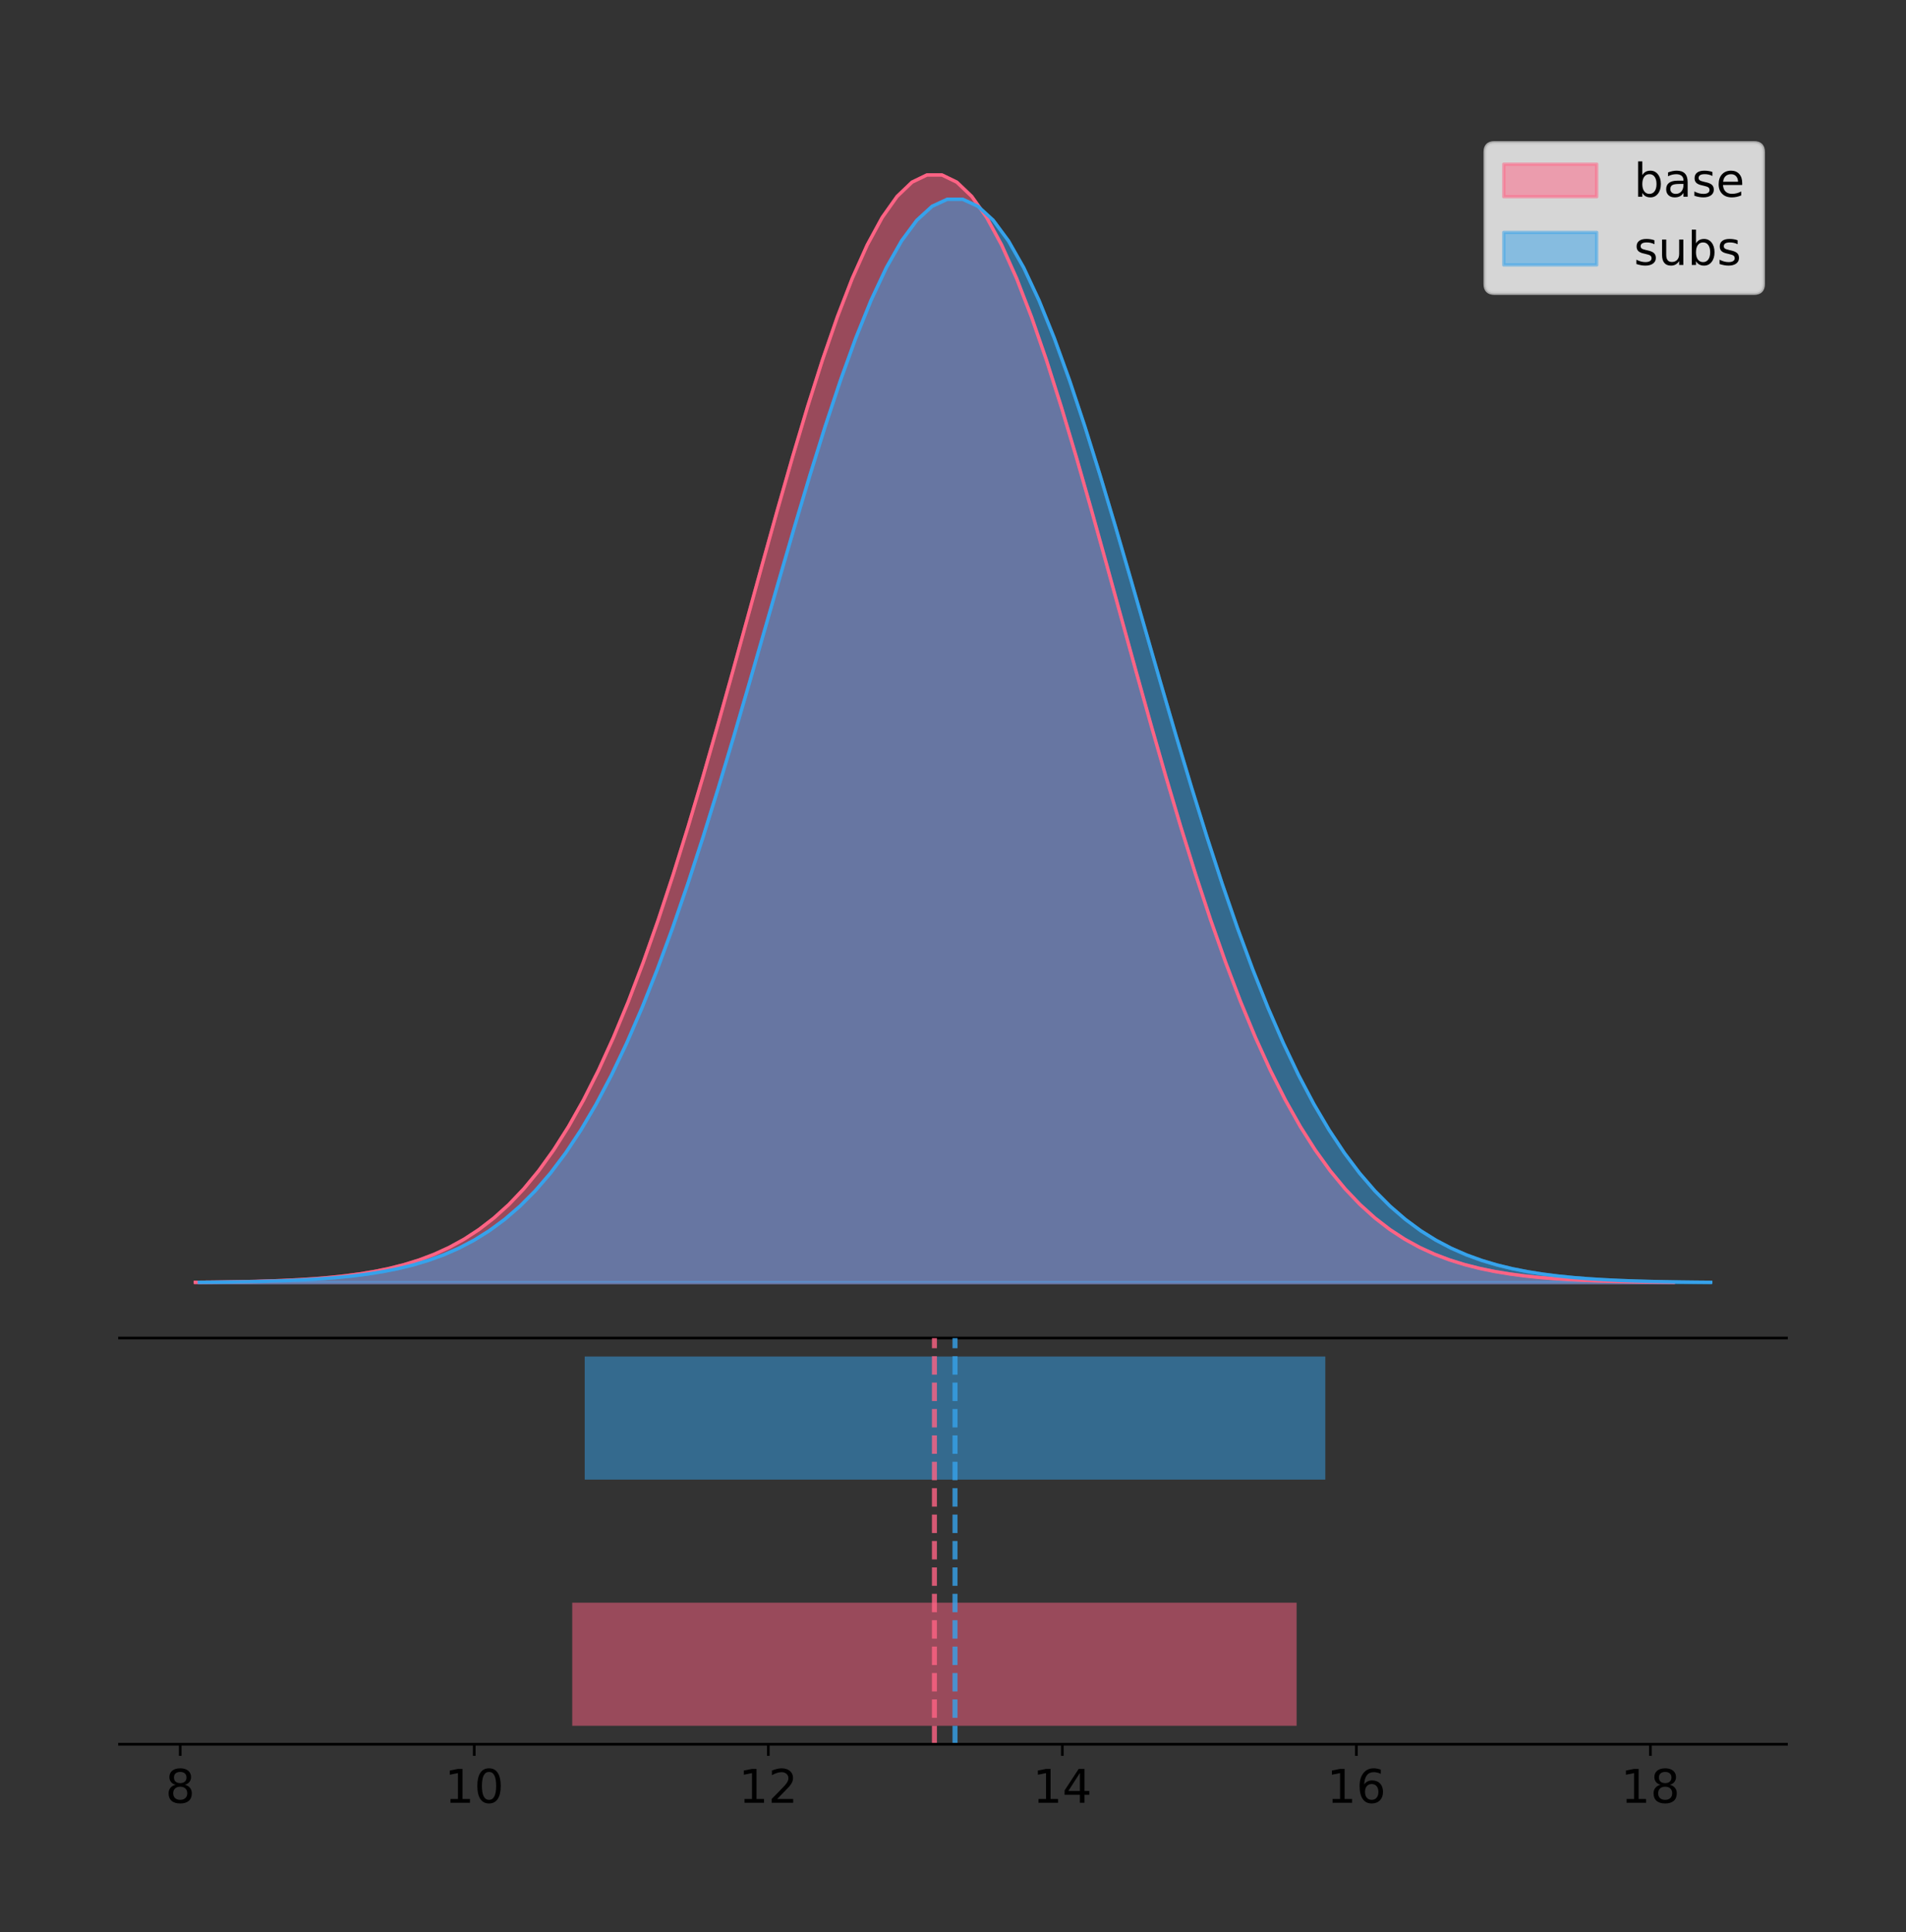 <?xml version="1.0" encoding="utf-8" standalone="no"?>
<!DOCTYPE svg PUBLIC "-//W3C//DTD SVG 1.1//EN"
  "http://www.w3.org/Graphics/SVG/1.1/DTD/svg11.dtd">
<!-- Created with matplotlib (https://matplotlib.org/) -->
<svg height="581.789pt" version="1.1" viewBox="0 0 574.2 581.789" width="574.2pt" xmlns="http://www.w3.org/2000/svg" xmlns:xlink="http://www.w3.org/1999/xlink">
 <rect x="0" y="0" width="574.2" height="581.789" fill="#333333" stroke="none"/>
 <defs>
  <style type="text/css">
*{stroke-linecap:butt;stroke-linejoin:round;}
  </style>
 </defs>
 <g id="figure_1">
  <g id="patch_1">
   <path d="M 0 581.789 
L 574.2 581.789 
L 574.2 0 
L 0 0 
z
" style="fill:none;"/>
  </g>
  <g id="axes_1">
   <g id="patch_2">
    <path d="M 36 402.93 
L 538.2 402.93 
L 538.2 36 
L 36 36 
z
" style="fill:none;"/>
   </g>
   <g id="PolyCollection_1">
    <defs>
     <path d="M 58.827 -195.538 
L 58.827 -195.65 
L 63.326 -195.692 
L 67.824 -195.749 
L 72.323 -195.825 
L 76.821 -195.925 
L 81.32 -196.058 
L 85.818 -196.23 
L 90.317 -196.455 
L 94.815 -196.744 
L 99.314 -197.115 
L 103.812 -197.585 
L 108.311 -198.179 
L 112.81 -198.923 
L 117.308 -199.848 
L 121.807 -200.99 
L 126.305 -202.39 
L 130.804 -204.093 
L 135.302 -206.151 
L 139.801 -208.617 
L 144.299 -211.552 
L 148.798 -215.017 
L 153.296 -219.078 
L 157.795 -223.801 
L 162.293 -229.25 
L 166.792 -235.488 
L 171.29 -242.572 
L 175.789 -250.552 
L 180.287 -259.468 
L 184.786 -269.344 
L 189.284 -280.192 
L 193.783 -292.002 
L 198.281 -304.744 
L 202.78 -318.365 
L 207.278 -332.786 
L 211.777 -347.901 
L 216.275 -363.58 
L 220.774 -379.667 
L 225.272 -395.98 
L 229.771 -412.318 
L 234.27 -428.462 
L 238.768 -444.18 
L 243.267 -459.23 
L 247.765 -473.372 
L 252.264 -486.366 
L 256.762 -497.987 
L 261.261 -508.025 
L 265.759 -516.294 
L 270.258 -522.64 
L 274.756 -526.94 
L 279.255 -529.111 
L 283.753 -529.111 
L 288.252 -526.94 
L 292.75 -522.64 
L 297.249 -516.294 
L 301.747 -508.025 
L 306.246 -497.987 
L 310.744 -486.366 
L 315.243 -473.372 
L 319.741 -459.23 
L 324.24 -444.18 
L 328.738 -428.462 
L 333.237 -412.318 
L 337.735 -395.98 
L 342.234 -379.667 
L 346.733 -363.58 
L 351.231 -347.901 
L 355.73 -332.786 
L 360.228 -318.365 
L 364.727 -304.744 
L 369.225 -292.002 
L 373.724 -280.192 
L 378.222 -269.344 
L 382.721 -259.468 
L 387.219 -250.552 
L 391.718 -242.572 
L 396.216 -235.488 
L 400.715 -229.25 
L 405.213 -223.801 
L 409.712 -219.078 
L 414.21 -215.017 
L 418.709 -211.552 
L 423.207 -208.617 
L 427.706 -206.151 
L 432.204 -204.093 
L 436.703 -202.39 
L 441.201 -200.99 
L 445.7 -199.848 
L 450.198 -198.923 
L 454.697 -198.179 
L 459.195 -197.585 
L 463.694 -197.115 
L 468.193 -196.744 
L 472.691 -196.455 
L 477.19 -196.23 
L 481.688 -196.058 
L 486.187 -195.925 
L 490.685 -195.825 
L 495.184 -195.749 
L 499.682 -195.692 
L 504.181 -195.65 
L 504.181 -195.538 
L 504.181 -195.538 
L 499.682 -195.538 
L 495.184 -195.538 
L 490.685 -195.538 
L 486.187 -195.538 
L 481.688 -195.538 
L 477.19 -195.538 
L 472.691 -195.538 
L 468.193 -195.538 
L 463.694 -195.538 
L 459.195 -195.538 
L 454.697 -195.538 
L 450.198 -195.538 
L 445.7 -195.538 
L 441.201 -195.538 
L 436.703 -195.538 
L 432.204 -195.538 
L 427.706 -195.538 
L 423.207 -195.538 
L 418.709 -195.538 
L 414.21 -195.538 
L 409.712 -195.538 
L 405.213 -195.538 
L 400.715 -195.538 
L 396.216 -195.538 
L 391.718 -195.538 
L 387.219 -195.538 
L 382.721 -195.538 
L 378.222 -195.538 
L 373.724 -195.538 
L 369.225 -195.538 
L 364.727 -195.538 
L 360.228 -195.538 
L 355.73 -195.538 
L 351.231 -195.538 
L 346.733 -195.538 
L 342.234 -195.538 
L 337.735 -195.538 
L 333.237 -195.538 
L 328.738 -195.538 
L 324.24 -195.538 
L 319.741 -195.538 
L 315.243 -195.538 
L 310.744 -195.538 
L 306.246 -195.538 
L 301.747 -195.538 
L 297.249 -195.538 
L 292.75 -195.538 
L 288.252 -195.538 
L 283.753 -195.538 
L 279.255 -195.538 
L 274.756 -195.538 
L 270.258 -195.538 
L 265.759 -195.538 
L 261.261 -195.538 
L 256.762 -195.538 
L 252.264 -195.538 
L 247.765 -195.538 
L 243.267 -195.538 
L 238.768 -195.538 
L 234.27 -195.538 
L 229.771 -195.538 
L 225.272 -195.538 
L 220.774 -195.538 
L 216.275 -195.538 
L 211.777 -195.538 
L 207.278 -195.538 
L 202.78 -195.538 
L 198.281 -195.538 
L 193.783 -195.538 
L 189.284 -195.538 
L 184.786 -195.538 
L 180.287 -195.538 
L 175.789 -195.538 
L 171.29 -195.538 
L 166.792 -195.538 
L 162.293 -195.538 
L 157.795 -195.538 
L 153.296 -195.538 
L 148.798 -195.538 
L 144.299 -195.538 
L 139.801 -195.538 
L 135.302 -195.538 
L 130.804 -195.538 
L 126.305 -195.538 
L 121.807 -195.538 
L 117.308 -195.538 
L 112.81 -195.538 
L 108.311 -195.538 
L 103.812 -195.538 
L 99.314 -195.538 
L 94.815 -195.538 
L 90.317 -195.538 
L 85.818 -195.538 
L 81.32 -195.538 
L 76.821 -195.538 
L 72.323 -195.538 
L 67.824 -195.538 
L 63.326 -195.538 
L 58.827 -195.538 
z
" id="m6ae1225874" style="stroke:#ff6384;stroke-opacity:0.5;"/>
    </defs>
    <g clip-path="url(#pc89b15dbc7)">
     <use style="fill:#ff6384;fill-opacity:0.5;stroke:#ff6384;stroke-opacity:0.5;" x="0" xlink:href="#m6ae1225874" y="581.789"/>
    </g>
   </g>
   <g id="PolyCollection_2">
    <defs>
     <path d="M 60.037 -195.538 
L 60.037 -195.648 
L 64.636 -195.689 
L 69.235 -195.744 
L 73.835 -195.819 
L 78.434 -195.917 
L 83.033 -196.046 
L 87.633 -196.215 
L 92.232 -196.435 
L 96.831 -196.718 
L 101.431 -197.08 
L 106.03 -197.54 
L 110.629 -198.121 
L 115.229 -198.849 
L 119.828 -199.753 
L 124.428 -200.871 
L 129.027 -202.24 
L 133.626 -203.906 
L 138.226 -205.918 
L 142.825 -208.33 
L 147.424 -211.2 
L 152.024 -214.59 
L 156.623 -218.562 
L 161.222 -223.181 
L 165.822 -228.511 
L 170.421 -234.612 
L 175.02 -241.541 
L 179.62 -249.346 
L 184.219 -258.066 
L 188.819 -267.726 
L 193.418 -278.336 
L 198.017 -289.887 
L 202.617 -302.35 
L 207.216 -315.672 
L 211.815 -329.777 
L 216.415 -344.561 
L 221.014 -359.896 
L 225.613 -375.63 
L 230.213 -391.586 
L 234.812 -407.566 
L 239.411 -423.356 
L 244.011 -438.729 
L 248.61 -453.449 
L 253.209 -467.28 
L 257.809 -479.99 
L 262.408 -491.356 
L 267.008 -501.174 
L 271.607 -509.262 
L 276.206 -515.468 
L 280.806 -519.674 
L 285.405 -521.798 
L 290.004 -521.798 
L 294.604 -519.674 
L 299.203 -515.468 
L 303.802 -509.262 
L 308.402 -501.174 
L 313.001 -491.356 
L 317.6 -479.99 
L 322.2 -467.28 
L 326.799 -453.449 
L 331.399 -438.729 
L 335.998 -423.356 
L 340.597 -407.566 
L 345.197 -391.586 
L 349.796 -375.63 
L 354.395 -359.896 
L 358.995 -344.561 
L 363.594 -329.777 
L 368.193 -315.672 
L 372.793 -302.35 
L 377.392 -289.887 
L 381.991 -278.336 
L 386.591 -267.726 
L 391.19 -258.066 
L 395.789 -249.346 
L 400.389 -241.541 
L 404.988 -234.612 
L 409.588 -228.511 
L 414.187 -223.181 
L 418.786 -218.562 
L 423.386 -214.59 
L 427.985 -211.2 
L 432.584 -208.33 
L 437.184 -205.918 
L 441.783 -203.906 
L 446.382 -202.24 
L 450.982 -200.871 
L 455.581 -199.753 
L 460.18 -198.849 
L 464.78 -198.121 
L 469.379 -197.54 
L 473.979 -197.08 
L 478.578 -196.718 
L 483.177 -196.435 
L 487.777 -196.215 
L 492.376 -196.046 
L 496.975 -195.917 
L 501.575 -195.819 
L 506.174 -195.744 
L 510.773 -195.689 
L 515.373 -195.648 
L 515.373 -195.538 
L 515.373 -195.538 
L 510.773 -195.538 
L 506.174 -195.538 
L 501.575 -195.538 
L 496.975 -195.538 
L 492.376 -195.538 
L 487.777 -195.538 
L 483.177 -195.538 
L 478.578 -195.538 
L 473.979 -195.538 
L 469.379 -195.538 
L 464.78 -195.538 
L 460.18 -195.538 
L 455.581 -195.538 
L 450.982 -195.538 
L 446.382 -195.538 
L 441.783 -195.538 
L 437.184 -195.538 
L 432.584 -195.538 
L 427.985 -195.538 
L 423.386 -195.538 
L 418.786 -195.538 
L 414.187 -195.538 
L 409.588 -195.538 
L 404.988 -195.538 
L 400.389 -195.538 
L 395.789 -195.538 
L 391.19 -195.538 
L 386.591 -195.538 
L 381.991 -195.538 
L 377.392 -195.538 
L 372.793 -195.538 
L 368.193 -195.538 
L 363.594 -195.538 
L 358.995 -195.538 
L 354.395 -195.538 
L 349.796 -195.538 
L 345.197 -195.538 
L 340.597 -195.538 
L 335.998 -195.538 
L 331.399 -195.538 
L 326.799 -195.538 
L 322.2 -195.538 
L 317.6 -195.538 
L 313.001 -195.538 
L 308.402 -195.538 
L 303.802 -195.538 
L 299.203 -195.538 
L 294.604 -195.538 
L 290.004 -195.538 
L 285.405 -195.538 
L 280.806 -195.538 
L 276.206 -195.538 
L 271.607 -195.538 
L 267.008 -195.538 
L 262.408 -195.538 
L 257.809 -195.538 
L 253.209 -195.538 
L 248.61 -195.538 
L 244.011 -195.538 
L 239.411 -195.538 
L 234.812 -195.538 
L 230.213 -195.538 
L 225.613 -195.538 
L 221.014 -195.538 
L 216.415 -195.538 
L 211.815 -195.538 
L 207.216 -195.538 
L 202.617 -195.538 
L 198.017 -195.538 
L 193.418 -195.538 
L 188.819 -195.538 
L 184.219 -195.538 
L 179.62 -195.538 
L 175.02 -195.538 
L 170.421 -195.538 
L 165.822 -195.538 
L 161.222 -195.538 
L 156.623 -195.538 
L 152.024 -195.538 
L 147.424 -195.538 
L 142.825 -195.538 
L 138.226 -195.538 
L 133.626 -195.538 
L 129.027 -195.538 
L 124.428 -195.538 
L 119.828 -195.538 
L 115.229 -195.538 
L 110.629 -195.538 
L 106.03 -195.538 
L 101.431 -195.538 
L 96.831 -195.538 
L 92.232 -195.538 
L 87.633 -195.538 
L 83.033 -195.538 
L 78.434 -195.538 
L 73.835 -195.538 
L 69.235 -195.538 
L 64.636 -195.538 
L 60.037 -195.538 
z
" id="mb5cb487b04" style="stroke:#36a2eb;stroke-opacity:0.5;"/>
    </defs>
    <g clip-path="url(#pc89b15dbc7)">
     <use style="fill:#36a2eb;fill-opacity:0.5;stroke:#36a2eb;stroke-opacity:0.5;" x="0" xlink:href="#mb5cb487b04" y="581.789"/>
    </g>
   </g>
   <g id="line2d_1">
    <path clip-path="url(#pc89b15dbc7)" d="M 58.827 386.139 
L 63.326 386.097 
L 67.824 386.04 
L 72.323 385.965 
L 76.821 385.864 
L 81.32 385.732 
L 85.818 385.559 
L 90.317 385.334 
L 94.815 385.045 
L 99.314 384.675 
L 103.812 384.204 
L 108.311 383.61 
L 112.81 382.867 
L 117.308 381.941 
L 121.807 380.799 
L 126.305 379.399 
L 130.804 377.696 
L 135.302 375.639 
L 139.801 373.172 
L 144.299 370.238 
L 148.798 366.772 
L 153.296 362.711 
L 157.795 357.989 
L 162.293 352.539 
L 166.792 346.301 
L 171.29 339.217 
L 175.789 331.237 
L 180.287 322.322 
L 184.786 312.445 
L 189.284 301.597 
L 193.783 289.787 
L 198.281 277.045 
L 202.78 263.424 
L 207.278 249.004 
L 211.777 233.888 
L 216.275 218.209 
L 220.774 202.123 
L 225.272 185.809 
L 229.771 169.471 
L 234.27 153.327 
L 238.768 137.61 
L 243.267 122.559 
L 247.765 108.418 
L 252.264 95.423 
L 256.762 83.803 
L 261.261 73.765 
L 265.759 65.495 
L 270.258 59.15 
L 274.756 54.85 
L 279.255 52.679 
L 283.753 52.679 
L 288.252 54.85 
L 292.75 59.15 
L 297.249 65.495 
L 301.747 73.765 
L 306.246 83.803 
L 310.744 95.423 
L 315.243 108.418 
L 319.741 122.559 
L 324.24 137.61 
L 328.738 153.327 
L 333.237 169.471 
L 337.735 185.809 
L 342.234 202.123 
L 346.733 218.209 
L 351.231 233.888 
L 355.73 249.004 
L 360.228 263.424 
L 364.727 277.045 
L 369.225 289.787 
L 373.724 301.597 
L 378.222 312.445 
L 382.721 322.322 
L 387.219 331.237 
L 391.718 339.217 
L 396.216 346.301 
L 400.715 352.539 
L 405.213 357.989 
L 409.712 362.711 
L 414.21 366.772 
L 418.709 370.238 
L 423.207 373.172 
L 427.706 375.639 
L 432.204 377.696 
L 436.703 379.399 
L 441.201 380.799 
L 445.7 381.941 
L 450.198 382.867 
L 454.697 383.61 
L 459.195 384.204 
L 463.694 384.675 
L 468.193 385.045 
L 472.691 385.334 
L 477.19 385.559 
L 481.688 385.732 
L 486.187 385.864 
L 490.685 385.965 
L 495.184 386.04 
L 499.682 386.097 
L 504.181 386.139 
" style="fill:none;stroke:#ff6384;stroke-linecap:square;"/>
   </g>
   <g id="line2d_2">
    <path clip-path="url(#pc89b15dbc7)" d="M 60.037 386.142 
L 64.636 386.101 
L 69.235 386.045 
L 73.835 385.971 
L 78.434 385.873 
L 83.033 385.743 
L 87.633 385.574 
L 92.232 385.354 
L 96.831 385.071 
L 101.431 384.709 
L 106.03 384.249 
L 110.629 383.668 
L 115.229 382.941 
L 119.828 382.036 
L 124.428 380.919 
L 129.027 379.55 
L 133.626 377.884 
L 138.226 375.871 
L 142.825 373.459 
L 147.424 370.589 
L 152.024 367.199 
L 156.623 363.227 
L 161.222 358.608 
L 165.822 353.279 
L 170.421 347.177 
L 175.02 340.248 
L 179.62 332.443 
L 184.219 323.723 
L 188.819 314.063 
L 193.418 303.453 
L 198.017 291.902 
L 202.617 279.439 
L 207.216 266.117 
L 211.815 252.013 
L 216.415 237.229 
L 221.014 221.893 
L 225.613 206.159 
L 230.213 190.204 
L 234.812 174.224 
L 239.411 158.434 
L 244.011 143.061 
L 248.61 128.34 
L 253.209 114.509 
L 257.809 101.799 
L 262.408 90.434 
L 267.008 80.616 
L 271.607 72.527 
L 276.206 66.321 
L 280.806 62.115 
L 285.405 59.992 
L 290.004 59.992 
L 294.604 62.115 
L 299.203 66.321 
L 303.802 72.527 
L 308.402 80.616 
L 313.001 90.434 
L 317.6 101.799 
L 322.2 114.509 
L 326.799 128.34 
L 331.399 143.061 
L 335.998 158.434 
L 340.597 174.224 
L 345.197 190.204 
L 349.796 206.159 
L 354.395 221.893 
L 358.995 237.229 
L 363.594 252.013 
L 368.193 266.117 
L 372.793 279.439 
L 377.392 291.902 
L 381.991 303.453 
L 386.591 314.063 
L 391.19 323.723 
L 395.789 332.443 
L 400.389 340.248 
L 404.988 347.177 
L 409.588 353.279 
L 414.187 358.608 
L 418.786 363.227 
L 423.386 367.199 
L 427.985 370.589 
L 432.584 373.459 
L 437.184 375.871 
L 441.783 377.884 
L 446.382 379.55 
L 450.982 380.919 
L 455.581 382.036 
L 460.18 382.941 
L 464.78 383.668 
L 469.379 384.249 
L 473.979 384.709 
L 478.578 385.071 
L 483.177 385.354 
L 487.777 385.574 
L 492.376 385.743 
L 496.975 385.873 
L 501.575 385.971 
L 506.174 386.045 
L 510.773 386.101 
L 515.373 386.142 
" style="fill:none;stroke:#36a2eb;stroke-linecap:square;"/>
   </g>
   <g id="patch_3">
    <path d="M 36 402.93 
L 538.2 402.93 
" style="fill:none;stroke:#000000;stroke-linecap:square;stroke-linejoin:miter;stroke-width:0.8;"/>
   </g>
   <g id="legend_1">
    <g id="patch_4">
     <path d="M 450.225 88.299 
L 528.4 88.299 
Q 531.2 88.299 531.2 85.499 
L 531.2 45.8 
Q 531.2 43 528.4 43 
L 450.225 43 
Q 447.425 43 447.425 45.8 
L 447.425 85.499 
Q 447.425 88.299 450.225 88.299 
z
" style="fill:#ffffff;opacity:0.8;stroke:#cccccc;stroke-linejoin:miter;"/>
    </g>
    <g id="patch_5">
     <path d="M 453.025 59.238 
L 481.025 59.238 
L 481.025 49.438 
L 453.025 49.438 
z
" style="fill:#ff6384;opacity:0.5;stroke:#ff6384;stroke-linejoin:miter;"/>
    </g>
    <g id="text_1">
     <!-- base -->
     <defs>
      <path d="M 48.688 27.297 
Q 48.688 37.203 44.609 42.844 
Q 40.531 48.484 33.406 48.484 
Q 26.266 48.484 22.188 42.844 
Q 18.109 37.203 18.109 27.297 
Q 18.109 17.391 22.188 11.75 
Q 26.266 6.109 33.406 6.109 
Q 40.531 6.109 44.609 11.75 
Q 48.688 17.391 48.688 27.297 
z
M 18.109 46.391 
Q 20.953 51.266 25.266 53.625 
Q 29.594 56 35.594 56 
Q 45.562 56 51.781 48.094 
Q 58.016 40.188 58.016 27.297 
Q 58.016 14.406 51.781 6.484 
Q 45.562 -1.422 35.594 -1.422 
Q 29.594 -1.422 25.266 0.953 
Q 20.953 3.328 18.109 8.203 
L 18.109 0 
L 9.078 0 
L 9.078 75.984 
L 18.109 75.984 
z
" id="DejaVuSans-98"/>
      <path d="M 34.281 27.484 
Q 23.391 27.484 19.188 25 
Q 14.984 22.516 14.984 16.5 
Q 14.984 11.719 18.141 8.906 
Q 21.297 6.109 26.703 6.109 
Q 34.188 6.109 38.703 11.406 
Q 43.219 16.703 43.219 25.484 
L 43.219 27.484 
z
M 52.203 31.203 
L 52.203 0 
L 43.219 0 
L 43.219 8.297 
Q 40.141 3.328 35.547 0.953 
Q 30.953 -1.422 24.312 -1.422 
Q 15.922 -1.422 10.953 3.297 
Q 6 8.016 6 15.922 
Q 6 25.141 12.172 29.828 
Q 18.359 34.516 30.609 34.516 
L 43.219 34.516 
L 43.219 35.406 
Q 43.219 41.609 39.141 45 
Q 35.062 48.391 27.688 48.391 
Q 23 48.391 18.547 47.266 
Q 14.109 46.141 10.016 43.891 
L 10.016 52.203 
Q 14.938 54.109 19.578 55.047 
Q 24.219 56 28.609 56 
Q 40.484 56 46.344 49.844 
Q 52.203 43.703 52.203 31.203 
z
" id="DejaVuSans-97"/>
      <path d="M 44.281 53.078 
L 44.281 44.578 
Q 40.484 46.531 36.375 47.5 
Q 32.281 48.484 27.875 48.484 
Q 21.188 48.484 17.844 46.438 
Q 14.5 44.391 14.5 40.281 
Q 14.5 37.156 16.891 35.375 
Q 19.281 33.594 26.516 31.984 
L 29.594 31.297 
Q 39.156 29.25 43.188 25.516 
Q 47.219 21.781 47.219 15.094 
Q 47.219 7.469 41.188 3.016 
Q 35.156 -1.422 24.609 -1.422 
Q 20.219 -1.422 15.453 -0.562 
Q 10.688 0.297 5.422 2 
L 5.422 11.281 
Q 10.406 8.688 15.234 7.391 
Q 20.062 6.109 24.812 6.109 
Q 31.156 6.109 34.562 8.281 
Q 37.984 10.453 37.984 14.406 
Q 37.984 18.062 35.516 20.016 
Q 33.062 21.969 24.703 23.781 
L 21.578 24.516 
Q 13.234 26.266 9.516 29.906 
Q 5.812 33.547 5.812 39.891 
Q 5.812 47.609 11.281 51.797 
Q 16.75 56 26.812 56 
Q 31.781 56 36.172 55.266 
Q 40.578 54.547 44.281 53.078 
z
" id="DejaVuSans-115"/>
      <path d="M 56.203 29.594 
L 56.203 25.203 
L 14.891 25.203 
Q 15.484 15.922 20.484 11.062 
Q 25.484 6.203 34.422 6.203 
Q 39.594 6.203 44.453 7.469 
Q 49.312 8.734 54.109 11.281 
L 54.109 2.781 
Q 49.266 0.734 44.188 -0.344 
Q 39.109 -1.422 33.891 -1.422 
Q 20.797 -1.422 13.156 6.188 
Q 5.516 13.812 5.516 26.812 
Q 5.516 40.234 12.766 48.109 
Q 20.016 56 32.328 56 
Q 43.359 56 49.781 48.891 
Q 56.203 41.797 56.203 29.594 
z
M 47.219 32.234 
Q 47.125 39.594 43.094 43.984 
Q 39.062 48.391 32.422 48.391 
Q 24.906 48.391 20.391 44.141 
Q 15.875 39.891 15.188 32.172 
z
" id="DejaVuSans-101"/>
     </defs>
     <g transform="translate(492.225 59.238)scale(0.14 -0.14)">
      <use xlink:href="#DejaVuSans-98"/>
      <use x="63.477" xlink:href="#DejaVuSans-97"/>
      <use x="124.756" xlink:href="#DejaVuSans-115"/>
      <use x="176.855" xlink:href="#DejaVuSans-101"/>
     </g>
    </g>
    <g id="patch_6">
     <path d="M 453.025 79.787 
L 481.025 79.787 
L 481.025 69.987 
L 453.025 69.987 
z
" style="fill:#36a2eb;opacity:0.5;stroke:#36a2eb;stroke-linejoin:miter;"/>
    </g>
    <g id="text_2">
     <!-- subs -->
     <defs>
      <path d="M 8.5 21.578 
L 8.5 54.688 
L 17.484 54.688 
L 17.484 21.922 
Q 17.484 14.156 20.5 10.266 
Q 23.531 6.391 29.594 6.391 
Q 36.859 6.391 41.078 11.031 
Q 45.312 15.672 45.312 23.688 
L 45.312 54.688 
L 54.297 54.688 
L 54.297 0 
L 45.312 0 
L 45.312 8.406 
Q 42.047 3.422 37.719 1 
Q 33.406 -1.422 27.688 -1.422 
Q 18.266 -1.422 13.375 4.438 
Q 8.5 10.297 8.5 21.578 
z
M 31.109 56 
z
" id="DejaVuSans-117"/>
     </defs>
     <g transform="translate(492.225 79.787)scale(0.14 -0.14)">
      <use xlink:href="#DejaVuSans-115"/>
      <use x="52.1" xlink:href="#DejaVuSans-117"/>
      <use x="115.479" xlink:href="#DejaVuSans-98"/>
      <use x="178.955" xlink:href="#DejaVuSans-115"/>
     </g>
    </g>
   </g>
  </g>
  <g id="axes_2">
   <g id="patch_7">
    <path d="M 36 525.24 
L 538.2 525.24 
L 538.2 402.93 
L 36 402.93 
z
" style="fill:none;"/>
   </g>
   <g id="patch_8">
    <path clip-path="url(#pc09161f96a)" d="M 172.392 519.68 
L 390.616 519.68 
L 390.616 482.617 
L 172.392 482.617 
z
" style="fill:#ff6384;opacity:0.5;"/>
   </g>
   <g id="patch_9">
    <path clip-path="url(#pc09161f96a)" d="M 176.147 445.553 
L 399.262 445.553 
L 399.262 408.49 
L 176.147 408.49 
z
" style="fill:#36a2eb;opacity:0.5;"/>
   </g>
   <g id="matplotlib.axis_1">
    <g id="xtick_1">
     <g id="line2d_3">
      <defs>
       <path d="M 0 0 
L 0 3.5 
" id="m1513e59fdc" style="stroke:#000000;stroke-width:0.8;"/>
      </defs>
      <g>
       <use style="stroke:#000000;stroke-width:0.8;" x="54.294" xlink:href="#m1513e59fdc" y="525.24"/>
      </g>
     </g>
     <g id="text_3">
      <!-- 8 -->
      <defs>
       <path d="M 31.781 34.625 
Q 24.75 34.625 20.719 30.859 
Q 16.703 27.094 16.703 20.516 
Q 16.703 13.922 20.719 10.156 
Q 24.75 6.391 31.781 6.391 
Q 38.812 6.391 42.859 10.172 
Q 46.922 13.969 46.922 20.516 
Q 46.922 27.094 42.891 30.859 
Q 38.875 34.625 31.781 34.625 
z
M 21.922 38.812 
Q 15.578 40.375 12.031 44.719 
Q 8.5 49.078 8.5 55.328 
Q 8.5 64.062 14.719 69.141 
Q 20.953 74.219 31.781 74.219 
Q 42.672 74.219 48.875 69.141 
Q 55.078 64.062 55.078 55.328 
Q 55.078 49.078 51.531 44.719 
Q 48 40.375 41.703 38.812 
Q 48.828 37.156 52.797 32.312 
Q 56.781 27.484 56.781 20.516 
Q 56.781 9.906 50.312 4.234 
Q 43.844 -1.422 31.781 -1.422 
Q 19.734 -1.422 13.25 4.234 
Q 6.781 9.906 6.781 20.516 
Q 6.781 27.484 10.781 32.312 
Q 14.797 37.156 21.922 38.812 
z
M 18.312 54.391 
Q 18.312 48.734 21.844 45.562 
Q 25.391 42.391 31.781 42.391 
Q 38.141 42.391 41.719 45.562 
Q 45.312 48.734 45.312 54.391 
Q 45.312 60.062 41.719 63.234 
Q 38.141 66.406 31.781 66.406 
Q 25.391 66.406 21.844 63.234 
Q 18.312 60.062 18.312 54.391 
z
" id="DejaVuSans-56"/>
      </defs>
      <g transform="translate(49.84 542.878)scale(0.14 -0.14)">
       <use xlink:href="#DejaVuSans-56"/>
      </g>
     </g>
    </g>
    <g id="xtick_2">
     <g id="line2d_4">
      <g>
       <use style="stroke:#000000;stroke-width:0.8;" x="142.875" xlink:href="#m1513e59fdc" y="525.24"/>
      </g>
     </g>
     <g id="text_4">
      <!-- 10 -->
      <defs>
       <path d="M 12.406 8.297 
L 28.516 8.297 
L 28.516 63.922 
L 10.984 60.406 
L 10.984 69.391 
L 28.422 72.906 
L 38.281 72.906 
L 38.281 8.297 
L 54.391 8.297 
L 54.391 0 
L 12.406 0 
z
" id="DejaVuSans-49"/>
       <path d="M 31.781 66.406 
Q 24.172 66.406 20.328 58.906 
Q 16.5 51.422 16.5 36.375 
Q 16.5 21.391 20.328 13.891 
Q 24.172 6.391 31.781 6.391 
Q 39.453 6.391 43.281 13.891 
Q 47.125 21.391 47.125 36.375 
Q 47.125 51.422 43.281 58.906 
Q 39.453 66.406 31.781 66.406 
z
M 31.781 74.219 
Q 44.047 74.219 50.516 64.516 
Q 56.984 54.828 56.984 36.375 
Q 56.984 17.969 50.516 8.266 
Q 44.047 -1.422 31.781 -1.422 
Q 19.531 -1.422 13.062 8.266 
Q 6.594 17.969 6.594 36.375 
Q 6.594 54.828 13.062 64.516 
Q 19.531 74.219 31.781 74.219 
z
" id="DejaVuSans-48"/>
      </defs>
      <g transform="translate(133.967 542.878)scale(0.14 -0.14)">
       <use xlink:href="#DejaVuSans-49"/>
       <use x="63.623" xlink:href="#DejaVuSans-48"/>
      </g>
     </g>
    </g>
    <g id="xtick_3">
     <g id="line2d_5">
      <g>
       <use style="stroke:#000000;stroke-width:0.8;" x="231.456" xlink:href="#m1513e59fdc" y="525.24"/>
      </g>
     </g>
     <g id="text_5">
      <!-- 12 -->
      <defs>
       <path d="M 19.188 8.297 
L 53.609 8.297 
L 53.609 0 
L 7.328 0 
L 7.328 8.297 
Q 12.938 14.109 22.625 23.891 
Q 32.328 33.688 34.812 36.531 
Q 39.547 41.844 41.422 45.531 
Q 43.312 49.219 43.312 52.781 
Q 43.312 58.594 39.234 62.25 
Q 35.156 65.922 28.609 65.922 
Q 23.969 65.922 18.812 64.312 
Q 13.672 62.703 7.812 59.422 
L 7.812 69.391 
Q 13.766 71.781 18.938 73 
Q 24.125 74.219 28.422 74.219 
Q 39.75 74.219 46.484 68.547 
Q 53.219 62.891 53.219 53.422 
Q 53.219 48.922 51.531 44.891 
Q 49.859 40.875 45.406 35.406 
Q 44.188 33.984 37.641 27.219 
Q 31.109 20.453 19.188 8.297 
z
" id="DejaVuSans-50"/>
      </defs>
      <g transform="translate(222.548 542.878)scale(0.14 -0.14)">
       <use xlink:href="#DejaVuSans-49"/>
       <use x="63.623" xlink:href="#DejaVuSans-50"/>
      </g>
     </g>
    </g>
    <g id="xtick_4">
     <g id="line2d_6">
      <g>
       <use style="stroke:#000000;stroke-width:0.8;" x="320.037" xlink:href="#m1513e59fdc" y="525.24"/>
      </g>
     </g>
     <g id="text_6">
      <!-- 14 -->
      <defs>
       <path d="M 37.797 64.312 
L 12.891 25.391 
L 37.797 25.391 
z
M 35.203 72.906 
L 47.609 72.906 
L 47.609 25.391 
L 58.016 25.391 
L 58.016 17.188 
L 47.609 17.188 
L 47.609 0 
L 37.797 0 
L 37.797 17.188 
L 4.891 17.188 
L 4.891 26.703 
z
" id="DejaVuSans-52"/>
      </defs>
      <g transform="translate(311.129 542.878)scale(0.14 -0.14)">
       <use xlink:href="#DejaVuSans-49"/>
       <use x="63.623" xlink:href="#DejaVuSans-52"/>
      </g>
     </g>
    </g>
    <g id="xtick_5">
     <g id="line2d_7">
      <g>
       <use style="stroke:#000000;stroke-width:0.8;" x="408.618" xlink:href="#m1513e59fdc" y="525.24"/>
      </g>
     </g>
     <g id="text_7">
      <!-- 16 -->
      <defs>
       <path d="M 33.016 40.375 
Q 26.375 40.375 22.484 35.828 
Q 18.609 31.297 18.609 23.391 
Q 18.609 15.531 22.484 10.953 
Q 26.375 6.391 33.016 6.391 
Q 39.656 6.391 43.531 10.953 
Q 47.406 15.531 47.406 23.391 
Q 47.406 31.297 43.531 35.828 
Q 39.656 40.375 33.016 40.375 
z
M 52.594 71.297 
L 52.594 62.312 
Q 48.875 64.062 45.094 64.984 
Q 41.312 65.922 37.594 65.922 
Q 27.828 65.922 22.672 59.328 
Q 17.531 52.734 16.797 39.406 
Q 19.672 43.656 24.016 45.922 
Q 28.375 48.188 33.594 48.188 
Q 44.578 48.188 50.953 41.516 
Q 57.328 34.859 57.328 23.391 
Q 57.328 12.156 50.688 5.359 
Q 44.047 -1.422 33.016 -1.422 
Q 20.359 -1.422 13.672 8.266 
Q 6.984 17.969 6.984 36.375 
Q 6.984 53.656 15.188 63.938 
Q 23.391 74.219 37.203 74.219 
Q 40.922 74.219 44.703 73.484 
Q 48.484 72.75 52.594 71.297 
z
" id="DejaVuSans-54"/>
      </defs>
      <g transform="translate(399.71 542.878)scale(0.14 -0.14)">
       <use xlink:href="#DejaVuSans-49"/>
       <use x="63.623" xlink:href="#DejaVuSans-54"/>
      </g>
     </g>
    </g>
    <g id="xtick_6">
     <g id="line2d_8">
      <g>
       <use style="stroke:#000000;stroke-width:0.8;" x="497.199" xlink:href="#m1513e59fdc" y="525.24"/>
      </g>
     </g>
     <g id="text_8">
      <!-- 18 -->
      <g transform="translate(488.291 542.878)scale(0.14 -0.14)">
       <use xlink:href="#DejaVuSans-49"/>
       <use x="63.623" xlink:href="#DejaVuSans-56"/>
      </g>
     </g>
    </g>
   </g>
   <g id="line2d_9">
    <path clip-path="url(#pc09161f96a)" d="M 281.504 525.24 
L 281.504 402.93 
" style="fill:none;stroke:#ff6384;stroke-dasharray:5.55,2.4;stroke-dashoffset:0;stroke-opacity:0.8;stroke-width:1.5;"/>
   </g>
   <g id="line2d_10">
    <path clip-path="url(#pc09161f96a)" d="M 287.705 525.24 
L 287.705 402.93 
" style="fill:none;stroke:#36a2eb;stroke-dasharray:5.55,2.4;stroke-dashoffset:0;stroke-opacity:0.8;stroke-width:1.5;"/>
   </g>
   <g id="patch_10">
    <path d="M 36 525.24 
L 538.2 525.24 
" style="fill:none;stroke:#000000;stroke-linecap:square;stroke-linejoin:miter;stroke-width:0.8;"/>
   </g>
  </g>
 </g>
 <defs>
  <clipPath id="pc89b15dbc7">
   <rect height="366.93" width="502.2" x="36" y="36"/>
  </clipPath>
  <clipPath id="pc09161f96a">
   <rect height="122.31" width="502.2" x="36" y="402.93"/>
  </clipPath>
 </defs>
</svg>
